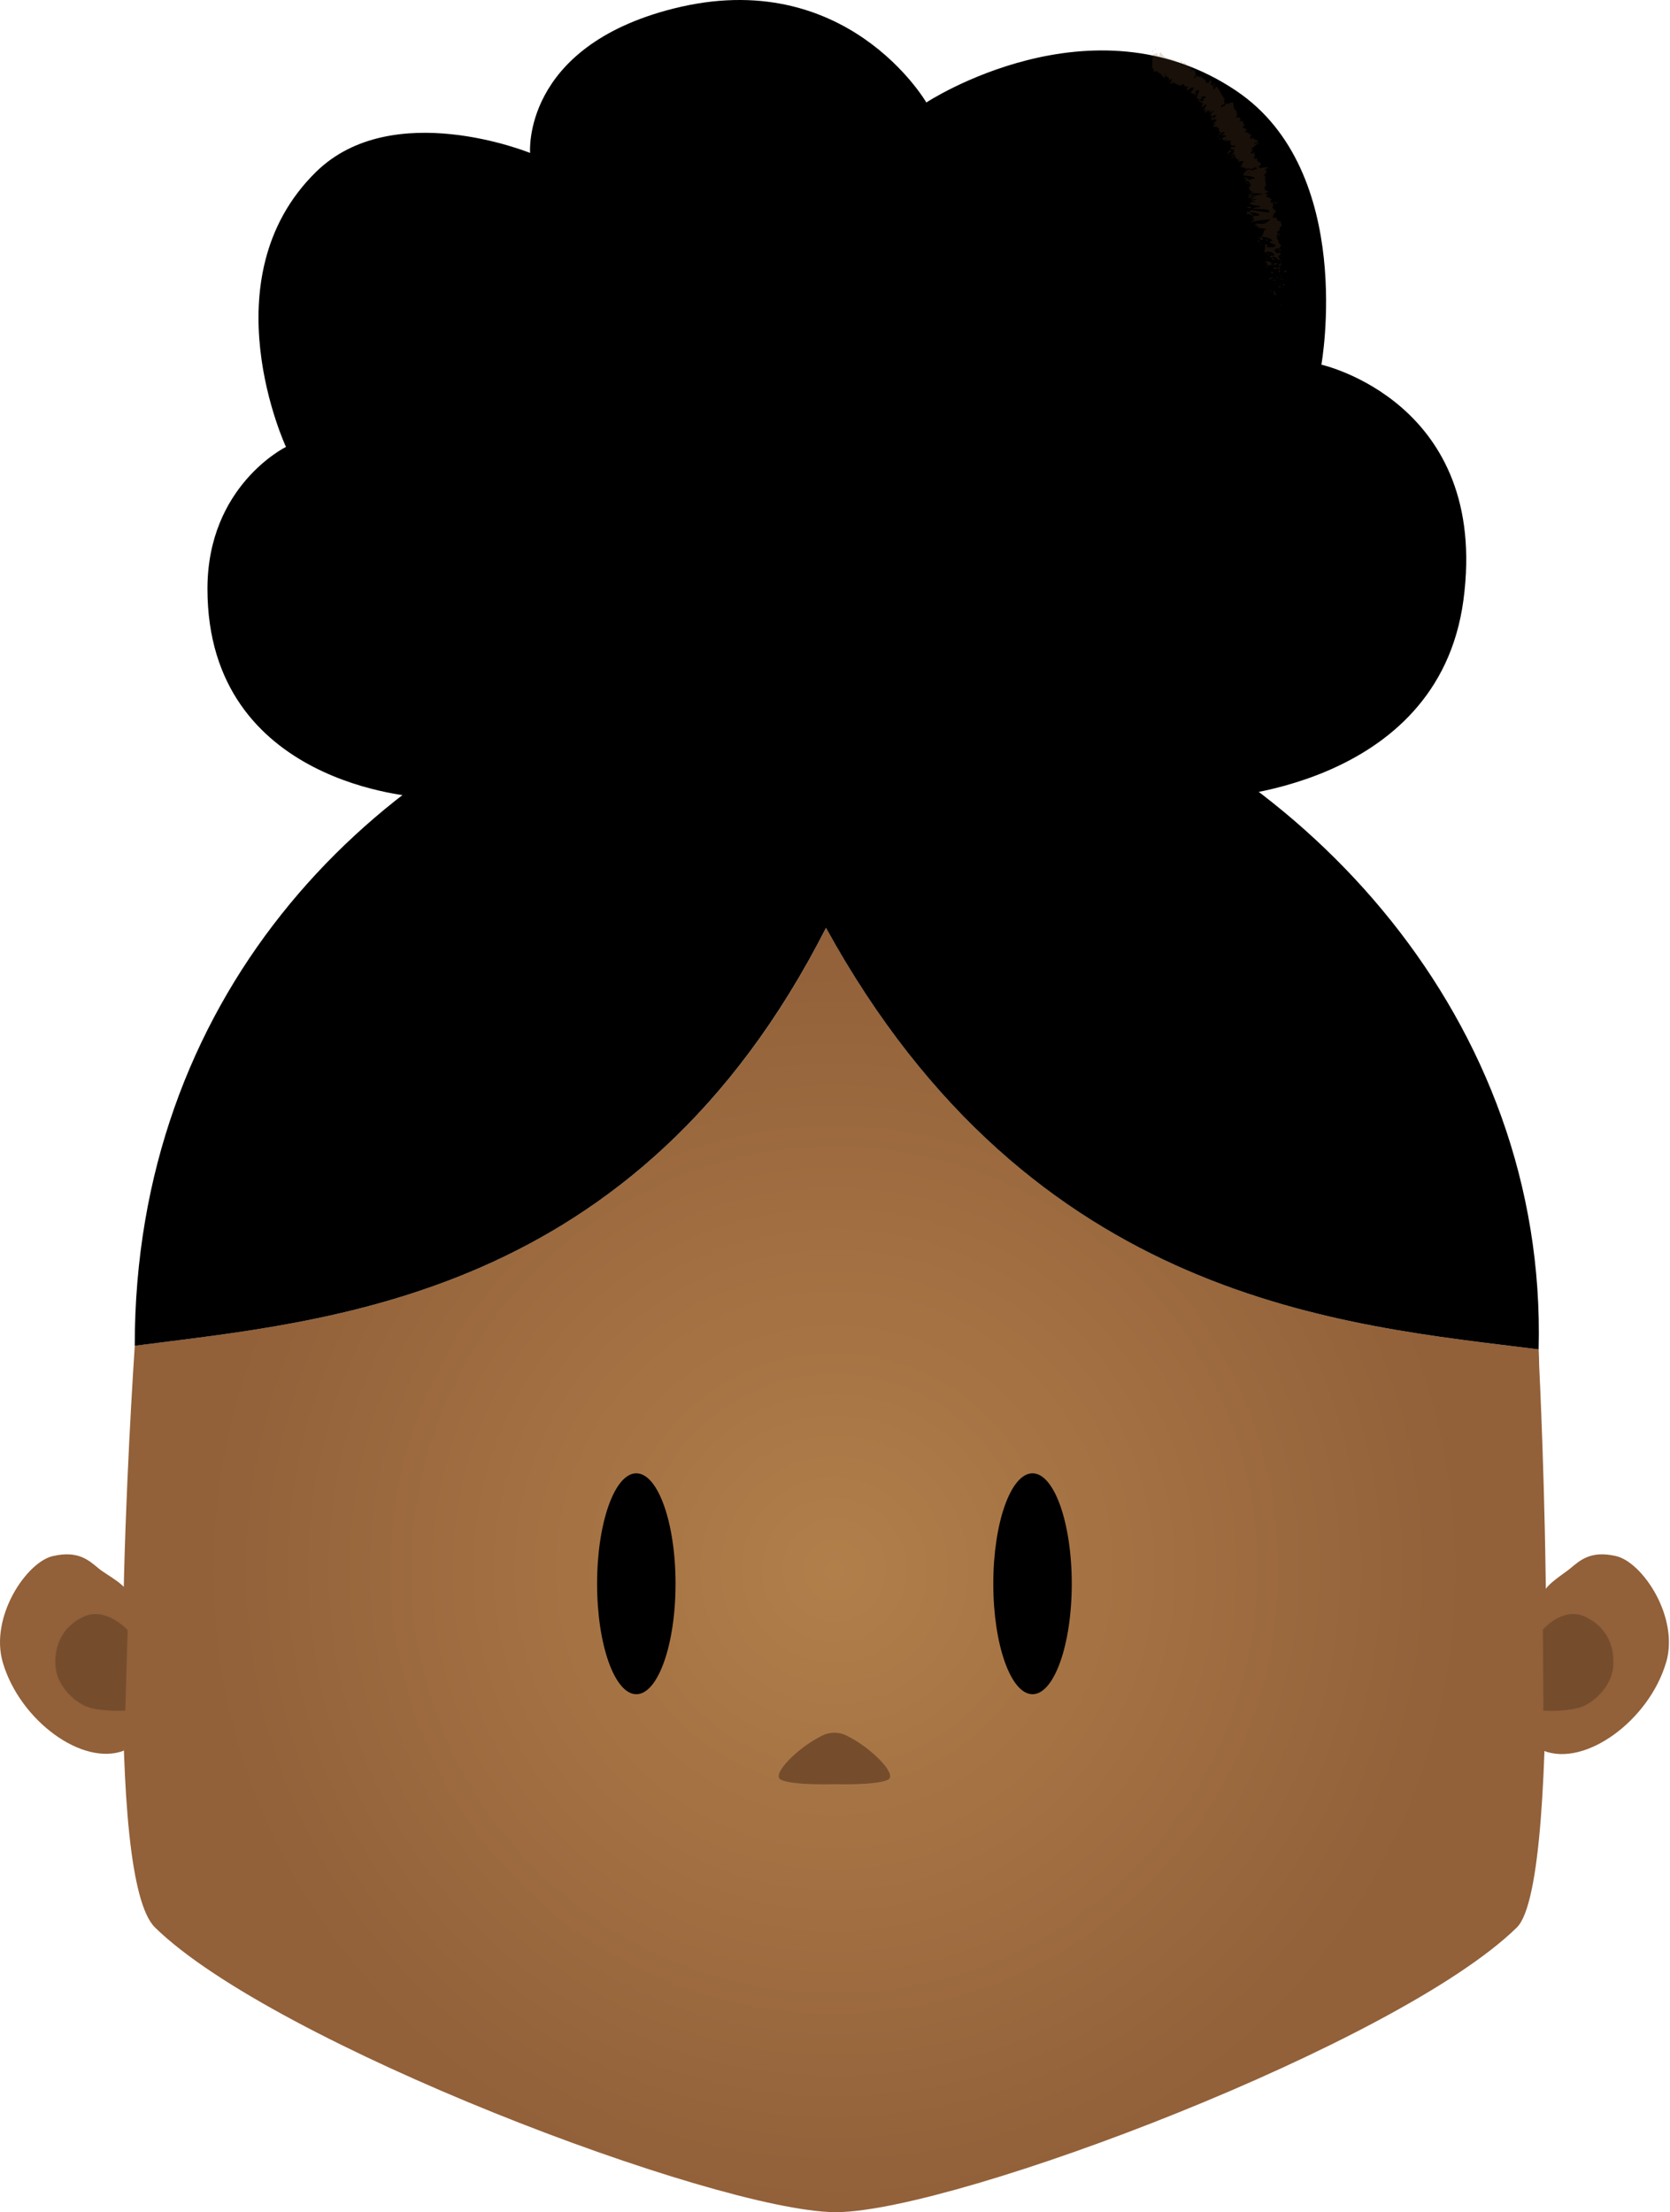 <svg width="755" height="1000" viewBox="0 0 755 1000" fill="none" xmlns="http://www.w3.org/2000/svg">
<path d="M685.754 871.308C632.195 923.779 433.245 999.193 378.551 1000H377.264C322.594 999.193 123.62 923.779 70.085 871.308C47.103 848.82 57.169 665.839 60.953 607.967V608.32C147.385 597.064 287.704 587.927 373.48 419.434C466.799 589.189 607.951 598.906 695.619 609.986C695.745 612.333 695.82 614.731 695.846 617.103C695.846 617.154 707.602 849.88 685.754 871.308Z" fill="url(#paint0_radial_445_1675)"/>
<path d="M753.219 751.549C745.473 777.772 716.688 798.771 697.944 791.451V791.325L697.792 773.254L697.363 722.701V721.767C697.363 721.086 697.565 720.43 697.893 719.723C699.81 715.71 706.723 711.621 709.801 709.097C714.418 705.261 719.135 700.794 730.614 703.419C742.572 706.17 759.273 731.055 753.244 751.549H753.219Z" fill="#926039"/>
<path d="M697.564 736.636C697.564 736.636 706.47 726.137 716.586 730.806C726.728 735.45 730.311 744.965 729.251 754.051C728.191 763.137 719.563 770.481 713.71 772.021C706.445 773.914 697.766 773.283 697.766 773.283L697.539 736.661L697.564 736.636Z" fill="#754D2D"/>
<path d="M58.148 721.439C58.148 716.77 48.284 712.076 44.702 709.097C40.085 705.261 35.367 700.794 23.888 703.419C11.905 706.17 -4.771 731.055 1.284 751.574C9.004 777.772 37.36 798.644 56.105 791.325L58.148 721.464V721.439Z" fill="#926039"/>
<path d="M57.692 736.863C57.692 736.863 48.004 726.136 37.863 730.78C27.721 735.424 24.139 744.939 25.198 754.025C26.258 763.111 34.886 770.456 40.739 771.995C48.005 773.888 56.633 773.257 56.633 773.257L57.717 736.863H57.692Z" fill="#754D2D"/>
<path d="M287.677 765.863C297.472 765.863 305.412 743.508 305.412 715.931C305.412 688.355 297.472 666 287.677 666C277.882 666 269.941 688.355 269.941 715.931C269.941 743.508 277.882 765.863 287.677 765.863Z" fill="black"/>
<path d="M466.798 765.863C476.593 765.863 484.533 743.508 484.533 715.931C484.533 688.355 476.593 666 466.798 666C457.003 666 449.062 688.355 449.062 715.931C449.062 743.508 457.003 765.863 466.798 765.863Z" fill="black"/>
<path d="M401.602 804.424C396.733 807.15 377.257 806.544 377.257 806.544C377.257 806.544 357.756 807.175 352.887 804.424C348.724 802.052 360.707 789.912 371.833 784.511C375.239 782.845 379.225 782.845 382.631 784.511C393.782 789.937 405.765 802.077 401.577 804.424H401.602Z" fill="#754D2D"/>
<path d="M695.634 609.987C607.966 598.908 466.814 589.241 373.445 419.435C287.669 587.954 147.35 597.065 60.918 608.347C60.918 452.018 163.647 345.662 283.052 305.381C312.746 295.336 344.331 289.985 377.052 289.985C409.773 289.985 439.013 295.008 467.773 304.447C589.903 344.451 699.469 460.776 695.609 610.013L695.634 609.987Z" fill="black"/>
<path d="M418.779 46.304C418.779 46.304 382.702 -15.935 304.369 3.903C235.723 21.267 239.658 69.145 239.658 69.145C239.658 69.145 177.446 43.73 142.807 77.777C93.789 125.957 129.285 202.027 129.285 202.027C129.285 202.027 93.764 219.391 93.789 266.26C93.865 355.327 189.505 360.274 189.505 360.274C189.505 360.274 153.025 409.439 192.457 448.887C241.752 498.229 365.598 386.951 365.598 386.951C365.598 386.951 603.499 499.44 547.72 360.829C547.72 360.829 650.045 357.422 661.6 271.358C673.609 181.811 597.394 164.85 597.394 164.85C597.394 164.85 613.137 77.65 558.972 41.105C493.681 -2.937 418.779 46.329 418.779 46.329V46.304Z" fill="black"/>
<g opacity="0.2">
<path d="M578.666 137.714C578.591 137.915 579.575 137.84 579.751 137.865C579.524 137.537 578.389 137.714 578.666 137.714Z" fill="#79522C"/>
<path d="M576.371 134.486L576.8 134.562L575.791 134.082L576.371 134.486Z" fill="#79522C"/>
<path d="M576.369 131.455C574.653 131.758 576.646 132.54 576.041 133.096L575.662 133.197L577.05 133.424C576.823 132.768 575.915 131.909 576.394 131.455H576.369Z" fill="#79522C"/>
<path d="M580.051 129.814C579.395 129.915 579.471 129.46 579.849 130.192C579.925 130.167 579.975 130.142 580.026 130.117C580.026 130.041 580.026 129.965 580.051 129.814Z" fill="#79522C"/>
<path d="M580.029 130.115C580.079 130.442 580.581 129.915 580.029 130.115V130.115Z" fill="#79522C"/>
<path d="M579.629 128.63L580.234 129.059C580.638 128.958 580.714 128.58 580.991 128.731C580.663 128.302 580.26 128.403 579.629 128.655V128.63Z" fill="#79522C"/>
<path d="M578.389 128.252L578.641 128.479C578.818 128.429 578.868 128.378 578.389 128.252Z" fill="#79522C"/>
<path d="M579.171 128.931L578.642 128.477C578.364 128.552 577.809 128.552 578.843 128.678C578.339 128.653 578.843 128.729 579.197 128.931H579.171Z" fill="#79522C"/>
<path d="M578.92 129.185C578.542 129.437 578.315 129.74 577.734 129.311C577.987 130.118 579.172 129.992 578.92 129.185Z" fill="#79522C"/>
<path d="M574.606 131.328L574.102 131.656L574.682 131.934C574.404 131.808 575.136 131.328 574.606 131.353V131.328Z" fill="#79522C"/>
<path d="M580.481 125.977C580.128 125.977 579.522 126.128 579.043 126.178L579.472 126.481C579.724 126.305 579.951 126.002 580.481 125.977Z" fill="#79522C"/>
<path d="M579.041 126.182L578.41 125.728C578.334 126.157 578.637 126.207 579.041 126.182Z" fill="#79522C"/>
<path d="M576.465 128.203L577.802 128.96L576.465 128.052V128.203Z" fill="#79522C"/>
<path d="M580.503 124.186L581.335 124.439L580.049 123.984L580.503 124.186Z" fill="#79522C"/>
<path d="M580.332 122.999C581.038 123.176 581.518 122.696 581.947 122.898C581.82 122.57 581.215 122.318 580.66 122.065C580.963 122.318 580.887 122.621 580.332 122.974V122.999Z" fill="#79522C"/>
<path d="M579.844 121.66C580.02 121.786 580.323 121.913 580.626 122.064C580.474 121.938 580.222 121.786 579.844 121.66Z" fill="#79522C"/>
<path d="M578.584 124.92C578.811 124.869 579.366 124.793 579.618 124.541L578.609 124.743C578.609 124.743 578.609 124.869 578.609 124.92H578.584Z" fill="#79522C"/>
<path d="M578.564 124.74H578.59C578.59 124.538 578.64 124.386 578.64 124.336C578.64 124.386 578.615 124.513 578.564 124.74Z" fill="#79522C"/>
<path d="M578.59 124.967V124.917C578.59 124.917 578.466 124.942 578.59 124.967Z" fill="#79522C"/>
<path d="M577.371 126.967C576.791 126.689 576.186 126.134 575.303 126.715C576.009 126.891 576.488 126.588 577.371 126.967Z" fill="#79522C"/>
<path d="M577.297 125.221L577.07 125.725C577.348 125.725 577.726 125.624 578.029 125.725L577.297 125.195V125.221Z" fill="#79522C"/>
<path d="M576.973 124.966L577.301 125.218L577.376 125.042L576.973 124.966Z" fill="#79522C"/>
<path d="M578.918 122.548C578.464 122.346 578.439 122.118 578.338 121.841C578.136 122.118 578.035 122.421 578.06 122.699C578.388 122.724 578.969 122.85 578.918 122.548Z" fill="#79522C"/>
<path d="M578.661 123.631L578.608 123.579C578.608 123.579 578.504 123.631 578.661 123.631Z" fill="#79522C"/>
<path d="M578.283 119.214C578.283 119.214 578.156 119.239 578.105 119.265H578.283V119.214Z" fill="#79522C"/>
<path d="M577.885 122.775C577.683 123.002 577.935 123.128 578.263 123.229C578.162 123.078 578.086 122.901 578.086 122.725C577.935 122.725 577.834 122.725 577.885 122.775Z" fill="#79522C"/>
<path d="M579.373 120.957C579.172 121.083 578.995 121.209 578.818 121.336C579.146 121.209 579.651 120.982 579.373 120.957Z" fill="#79522C"/>
<path d="M578.867 123.506H578.918C579.146 123.455 579.019 123.48 578.867 123.506Z" fill="#79522C"/>
<path d="M578.863 123.505C578.712 123.404 578.459 123.328 578.232 123.228C578.308 123.354 578.434 123.48 578.586 123.581C578.661 123.556 578.762 123.53 578.863 123.505Z" fill="#79522C"/>
<path d="M571.699 118.632C572.658 118.632 573.541 119.162 572.532 119.692C573.263 120.146 576.366 119.742 578.107 119.263C577.704 119.263 577.3 119.263 576.745 118.809C576.24 119.011 575.559 119.944 574.701 119.541C574.197 118.91 575.029 119.011 575.509 118.657C574.348 118.96 573.768 117.9 572.027 118.102L572.658 118.657C572.38 118.657 571.952 118.481 571.699 118.657V118.632Z" fill="#79522C"/>
<path d="M578.037 120.226L578.163 120.428C578.315 120.201 578.693 120.024 579.425 119.696C578.945 119.368 578.592 119.317 578.289 119.292L578.188 120.302L578.037 120.226Z" fill="#79522C"/>
<path d="M578.184 121.334C577.15 121.208 576.696 120.728 575.586 121.057C575.662 121.637 576.469 121.46 576.923 121.789C576.646 120.829 577.503 122.041 578.084 121.334C578.26 121.511 578.311 121.688 578.361 121.839C578.487 121.662 578.639 121.486 578.815 121.334H578.739V121.359C578.613 121.41 578.538 121.41 578.613 121.359C578.462 121.359 578.336 121.359 578.235 121.334C578.437 121.057 578.512 121.284 578.613 121.359H578.765L578.184 120.4C578.058 120.602 578.084 120.855 578.21 121.309L578.184 121.334Z" fill="#79522C"/>
<path d="M573.115 126.232C573.115 126.232 573.293 126.207 573.344 126.207C573.217 126.156 573.141 126.13 573.115 126.232Z" fill="#79522C"/>
<path d="M573.718 125.825C573.87 125.901 574.273 125.952 574.172 126.179C573.87 126.381 573.668 126.179 573.34 126.179C573.617 126.305 574.097 126.633 574.576 126.204L574.425 126.128C574.778 125.75 576.065 125.22 576.191 125.295C575.257 125.422 574.601 125.523 573.693 125.8L573.718 125.825Z" fill="#79522C"/>
<path d="M575.69 123.556L575.16 122.773L574.277 123.202H574.807C574.605 123.632 575.261 123.505 575.69 123.556Z" fill="#79522C"/>
<path d="M578.794 119.113L579.879 119.189L578.34 118.76L578.794 119.113Z" fill="#79522C"/>
<path d="M578.633 118.08H579.566L578.986 117.827L578.633 118.08Z" fill="#79522C"/>
<path d="M555.66 64.597L555.332 64.522C555.332 64.522 555.559 64.597 555.66 64.597Z" fill="#79522C"/>
<path d="M556.311 66.036L556.74 65.859C556.487 65.91 556.285 65.96 556.311 66.036Z" fill="#79522C"/>
<path d="M576.27 92.206C577.102 91.726 578.389 91.095 577.329 91.322L576.32 91.6C576.547 91.802 576.446 92.029 576.27 92.206Z" fill="#79522C"/>
<path d="M566.303 76.383L566.025 76.559C566.379 76.534 566.732 76.509 567.035 76.484C566.807 76.458 566.555 76.408 566.303 76.357V76.383Z" fill="#79522C"/>
<path d="M562.109 77.422L562.614 76.816C562.412 76.968 562.261 77.17 562.109 77.422Z" fill="#79522C"/>
<path d="M550.404 57.861L549.395 58.24C549.596 58.568 549.95 58.114 550.404 57.861Z" fill="#79522C"/>
<path d="M577.679 107.355C578.058 107.027 578.209 106.774 578.234 106.572C577.679 106.976 576.796 107.329 577.679 107.355Z" fill="#79522C"/>
<path d="M565.773 60.181C565.546 60.13 565.319 60.181 565.117 60.282C565.344 60.332 565.571 60.332 565.773 60.181Z" fill="#79522C"/>
<path d="M578.186 105.688C578.186 105.688 578.035 105.815 577.959 105.865C578.161 106.067 578.312 106.269 578.262 106.547C578.691 106.244 578.943 105.916 578.186 105.688Z" fill="#79522C"/>
<path d="M529.09 37.109C529.09 37.109 529.09 37.033 529.09 36.958C529.015 37.084 529.04 37.109 529.09 37.109Z" fill="#79522C"/>
<path d="M523.945 23.936C523.945 23.936 524.223 23.936 524.399 23.962C524.349 23.861 524.223 23.835 523.945 23.936Z" fill="#79522C"/>
<path d="M578.916 113.843C578.996 114.083 579.049 113.869 578.916 113.843V113.843Z" fill="#79522C"/>
<path d="M574.86 115.1C574.86 115.1 574.583 115.024 574.355 115.024C574.608 115.024 574.759 115.05 574.86 115.1Z" fill="#79522C"/>
<path d="M571.549 104.043C571.347 104.119 571.398 104.093 571.549 104.043V104.043Z" fill="#79522C"/>
<path d="M578.467 114.194C578.467 114.194 578.694 113.993 578.77 113.892C578.694 113.942 578.593 114.043 578.467 114.194Z" fill="#79522C"/>
<path d="M578.939 114.116C578.939 114.116 578.863 114.269 578.838 114.319C579.016 114.319 579.117 114.319 578.939 114.116Z" fill="#79522C"/>
<path d="M578.841 113.535C578.841 113.661 578.841 113.788 578.74 113.888C578.816 113.838 578.866 113.813 578.892 113.838C578.892 113.762 578.841 113.687 578.816 113.535H578.841Z" fill="#79522C"/>
<path d="M544.003 44.481C544.003 44.481 544.003 44.43 544.028 44.38C543.574 44.557 543.7 44.557 544.003 44.481Z" fill="#79522C"/>
<path d="M564.639 88.522H564.691L564.717 88.496L564.639 88.522Z" fill="#79522C"/>
<path d="M563.73 87.944C565.068 87.994 564.941 88.196 564.74 88.499L567.616 87.666L563.73 87.944Z" fill="#79522C"/>
<path d="M553.587 61.468L553.032 62.377C551.392 62.604 551.644 61.973 550.736 63.033C553.587 61.468 551.972 64.522 554.848 63.033L554.419 63.639C554.419 63.639 554.218 63.639 554.218 63.513C553.158 64.8 556.513 62.831 556.513 63.816C556.438 64.194 556.11 64.598 555.656 64.598L556.665 64.825C556.69 65.027 556.16 65.229 556.135 65.027L556.816 65.809H556.715C557.245 65.759 558.103 65.708 558.481 65.708C558.178 66.138 558.103 65.734 557.775 65.986L558.733 66.163C558.077 66.718 557.119 66.668 557.068 66.264C554.369 68.131 558.027 66.314 556.766 68.157L556.185 67.854C554.646 68.939 555.403 69.015 554.596 69.999C555.101 69.646 556.766 67.753 557.749 67.955C557.598 68.207 557.573 68.459 558.304 68.485C557.245 68.964 557.649 69.141 557.85 69.469L556.438 70.049C557.018 70.251 557.724 69.923 558.456 69.898C558.506 70.403 557.472 70.933 556.564 71.412C556.614 72.22 558.128 70.201 558.733 70.933C558.431 71.74 559.162 71.917 560.298 72.321C559.97 72.927 559.389 72.573 559.036 72.876L560.323 72.826C560.323 72.826 559.97 73.028 559.793 73.078C560.348 73.23 561.231 72.573 561.811 72.927C563.476 72.498 559.869 74.794 561.887 74.794C561.534 75.097 560.979 75.022 560.424 75.274C561.912 75.728 561.534 75.728 563.375 75.905L562.618 76.813C563.552 76.006 565.066 76.183 566.302 76.359C566.781 76.031 567.185 75.753 567.387 75.577L568.421 76.183C568.219 76.359 567.689 76.435 567.033 76.485C567.16 76.485 567.311 76.511 567.437 76.536C566.983 77.015 566.1 77.091 565.217 77.141C565.469 76.965 565.747 76.763 566.024 76.561C565.066 76.637 564.031 76.738 563.199 77.066C563.375 77.066 563.577 77.116 563.678 77.217C563.426 77.217 563.199 77.268 563.047 77.344C562.896 77.419 563.249 77.394 563.653 77.419L562.063 78.101L562.719 77.949L561.988 79.312C563.855 79.59 566.504 79.564 567.513 80.65C566.226 80.65 565.52 81.104 564.082 81.483C565.52 80.725 563.174 80.725 563.3 80.019C563.224 80.397 562.543 80.498 562.265 80.498L563.956 81.23C562.77 81.508 563.148 81.71 562.719 82.114C564.99 81.281 564.485 82.543 565.293 82.82C564.511 83.047 563.703 83.123 563.754 82.517C562.164 83.577 566.68 82.618 565.343 83.603C565.293 83.477 565.394 83.376 564.99 83.401C565.772 83.552 565.419 84.486 564.687 84.461L564.637 84.335C564.612 85.294 565.217 87.111 567.26 86.833C567.008 86.884 564.839 87.212 564.41 87.262C566.756 87.338 569.102 87.414 571.474 87.565C569.733 87.767 565.772 89.13 564.637 88.549C564.435 88.827 564.208 89.13 564.914 89.483C565.141 89.281 567.336 88.625 567.513 88.802C565.696 89.736 566.554 89.408 565.066 90.392C565.394 90.089 568.144 89.837 568.118 90.215C567.715 90.215 565.469 90.72 565.167 90.644L567.967 91.048C567.437 90.897 565.722 91.401 564.99 91.73C565.495 91.553 565.066 92.487 565.394 92.689L565.949 92.209C565.722 93.269 569.859 92.588 569.859 93.622C569.279 93.572 566.428 93.85 566.176 94.405C567.563 94.405 572.886 94.455 574.072 95.238L573.315 95.515L574.299 96.096C572.18 95.919 567.664 95.314 565.898 94.935C565.343 95.414 564.99 95.187 565.141 95.717C564.435 96.02 563.981 95.566 563.93 95.414L563.653 96.777C565.242 96.5 565.394 97.56 566.706 97.332L564.864 96.146C566.428 95.844 569.531 96.323 569.354 97.332C568.749 97.661 566.504 97.534 565.974 97.61C566.529 97.661 567.134 98.367 566.756 98.493L565.848 98.216C565.318 98.796 568.068 98.796 566.63 99.604C566.554 99.831 564.662 100.487 565.595 100.412C567.387 99.856 573.013 99.124 574.4 99.2C574.299 99.301 572.811 100.588 571.928 100.942C570.54 101.446 568.471 100.765 567.26 101.219C567.689 101.194 568.27 101.32 568.446 101.396C568.093 101.674 567.084 101.446 567.336 101.926C568.976 101.85 567.311 102.961 568.724 102.027C569.228 102.481 568.446 102.582 568.572 103.137C569.607 102.86 572.205 103.314 572.71 103.768C572.306 103.768 571.776 103.945 571.524 104.021C571.474 105.056 570.767 105.661 570.843 106.595C570.464 106.721 570.01 107.201 569.304 107.075C569.607 107.176 570.162 107.277 570.237 107.554C568.875 108.21 569.96 106.923 568.32 107.479C569.279 107.453 569.682 108.135 570.313 108.488C571.776 108.261 570.515 107.504 569.884 107.15C571.902 106.999 574.072 107.554 575.081 108.513C575.636 109.27 573.795 108.942 574.097 109.069C573.845 110.583 577.705 110.129 576.317 111.466C575.056 112.047 573.769 111.643 572.836 111.794C572.306 111.189 573.593 110.76 573.517 110.33L572.937 110.911C572.508 110.734 572.155 110.33 572.508 110.053C571.373 110.532 572.458 112.577 571.423 113.763C571.852 113.94 572.331 114.268 572.836 114.091L572.634 113.738C573.668 113.359 574.097 114.343 574.551 113.864C575.308 114.318 576.469 114.823 575.914 115.53L574.451 115.732C574.879 115.706 575.308 115.252 574.854 115.075C575.51 115.328 572.912 116.211 574.854 116.464L575.838 115.934C576.595 116.388 578.184 116.943 577.73 117.599C579.168 117.271 577.554 117.473 579.244 116.968C577.15 117.423 579.244 115.378 577.074 116.085C579.017 115.555 577.882 115.277 579.521 114.596C579.042 114.646 578.613 114.848 578.815 114.318C578.664 114.318 578.487 114.243 578.386 114.217H578.411H578.361C578.26 114.217 578.285 114.217 578.361 114.217C578.159 114.343 577.907 114.47 577.629 114.52C576.519 114.318 576.494 113.485 575.914 113.233C576.141 112.905 576.469 113.334 576.973 113.132L576.09 112.753C577.175 112.652 577.831 111.845 578.487 112.526V111.87C579.067 111.441 579.294 110.911 578.815 110.608C579.017 110.28 577.579 109.901 578.437 110.103L577.705 109.119H577.982C578.058 108.059 576.04 107.125 577.907 105.813C577.604 105.485 577.251 105.157 577.503 104.576L578.411 104.374C578.058 103.97 579.219 102.961 578.235 102.86C580.682 102.153 578.563 100.639 578.916 99.831L577.705 99.932C577.705 99.377 577.301 98.923 576.746 98.317L575.687 98.493C574.753 98.039 576.267 96.954 576.04 96.045C576.444 96.045 576.368 96.298 576.141 96.5C578.411 95.086 574.072 94.481 575.687 93.244C575.258 93.067 575.359 92.865 575.611 92.663C575.611 92.663 575.636 92.714 575.687 92.714C575.687 92.689 575.687 92.638 575.687 92.613C575.863 92.487 576.04 92.335 576.191 92.184C575.939 92.335 575.762 92.462 575.661 92.562C575.611 92.386 575.434 92.108 575.132 91.881L576.242 91.578C576.242 91.578 576.242 91.528 576.191 91.528C576.57 91.174 575.611 91.401 574.778 91.679C574.577 91.578 574.324 91.477 574.022 91.427C575.813 90.897 573.265 90.821 575.182 90.165C574.198 90.165 574.223 88.903 572.18 89.13C572.432 89.079 572.558 88.978 572.584 89.13C572.76 88.777 572.937 88.423 572.306 88.272L573.719 87.868L571.65 87.59C572.432 87.01 572.912 86.732 574.097 86.934C572.18 86.303 573.29 86.278 571.423 85.798L572.357 85.647C572.256 85.369 570.919 85.168 571.65 84.814C573.29 83.754 571.12 81.508 572.331 79.413C569.733 80.448 573.34 78.302 571.221 78.807C571.827 78.53 572.13 78.202 572.76 78.328C571.877 77.646 573.391 76.738 571.474 76.637C572.079 76.359 572.458 76.561 572.811 76.359C572.659 76.334 572.18 76.233 572.533 76.031C572.886 75.829 573.113 76.006 573.416 76.056C573.038 75.198 571.07 75.678 569.228 76.183C569.96 75.476 569.783 75.299 568.471 75.35C569.026 75.022 569.556 74.567 569.96 75.022C569.96 74.693 570.212 72.876 568.749 73.331C569.077 73.103 568.724 72.876 568.522 72.851C568.396 72.144 568.497 72.043 568.143 71.438L567.967 71.715C566.15 72.069 567.387 71.311 566.983 70.857L567.16 70.807C567.942 69.141 566.378 70.529 567.336 68.787L566.302 69.267C563.956 70.075 567.26 67.677 566.1 67.349L565.595 67.854C564.662 67.803 568.244 65.532 568.345 65.002C568.497 64.825 568.724 65.002 568.926 65.052C569.809 63.462 567.488 65.507 566.832 64.926C567.513 64.472 568.799 64.27 568.724 63.715C569.203 63.184 565.696 63.336 566.781 62.023C566.302 62.453 565.797 62.856 565.217 62.73C564.763 62.326 566.63 60.282 564.637 60.711C564.763 60.56 564.889 60.459 565.015 60.408C564.359 60.257 563.628 59.525 562.568 59.803C565.873 57.556 559.566 58.389 562.745 56.622L561.912 55.537L562.24 55.386C562.038 54.502 561.08 54.704 560.171 54.931C560.272 54.629 560.651 54.578 560.827 54.477C560.777 53.038 560.55 52.988 558.481 53.114L559.415 52.357C558.708 52.508 559.944 49.783 558.052 49.581C558.178 49.505 558.38 49.404 558.557 49.379C556.665 49.076 559.162 44.634 555.403 46.906L553.99 46.855C554.47 47.966 552.426 47.89 552.174 48.723C551.695 48.546 552.452 47.007 552.981 47.284L552.88 47.486C554.747 46.224 552.578 45.846 553.789 44.886C552.149 43.221 551.569 40.621 549.979 39.031L548.945 40.47L548.466 39.864C548.617 39.435 549.222 38.678 549.576 39.132C550.055 38.223 548.339 39.081 548.062 39.359C547.784 38.097 549.777 38.173 549.55 37.92L549.121 37.693L549.046 37.92C548.289 38.198 547.759 38.703 547.33 38.198C547.255 37.668 547.885 37.264 547.81 37.088C547.885 36.987 547.885 36.911 547.658 36.886L547.002 36.129L546.397 37.416C545.615 37.643 545.766 36.76 545.06 38.249C546.17 35.977 542.89 35.27 542.991 34.463C541.906 34.892 541.452 34.538 540.922 34.008C540.922 34.362 540.064 35.674 539.686 35.144C541.73 32.646 539.56 33.327 540.392 31.157C539.938 32.671 538.652 30.475 538.072 32.696C537.769 32.191 538.702 31.661 538.753 30.803C537.062 31.131 536.76 28.633 535.12 28.229C534.893 28.582 534.817 29.289 534.237 29.668L534.464 27.396C534.085 27.421 533.127 29.415 533.253 27.85C533.177 28.204 533.051 28.734 532.799 28.759C531.84 27.219 530.2 26.891 528.661 26.487C527.072 26.159 525.684 25.528 524.65 23.257C524.852 24.14 524.549 24.165 524.221 24.09C524.373 24.342 523.918 25.099 523.818 25.654L522.96 23.787C522.329 25.251 521.547 23.535 521.068 24.973L521.522 24.822C520.588 26.437 521.32 28.885 520.664 31.081C521.724 29.264 521.219 34.337 522.884 31.762C522.935 32.267 522.506 32.419 522.455 32.974C522.96 32.09 523.263 31.989 523.616 32.595L523.49 32.797C524.877 33.05 525.155 34.109 526.29 35.296L526.618 34.21C526.87 34.488 526.794 34.841 526.82 35.169C527.854 33.756 526.012 34.69 527.047 33.1C526.567 35.422 529.242 34.135 528.384 36.608C528.838 36.835 528.813 35.371 529.267 35.573L529.09 36.255L529.62 35.498C529.847 35.8 529.62 36.659 529.342 37.214C529.317 37.113 529.065 37.264 528.964 37.264C528.964 38.223 530.15 37.592 530.15 37.895L529.923 37.29C531.462 37.365 532.446 38.955 534.338 38.526L534.54 38.022C535.978 37.769 534.918 38.981 536.154 39.208L536.053 39.283C536.558 38.981 536.961 38.955 537.163 39.182C536.558 39.511 536.886 40.495 536.179 40.823C537.718 40.646 537.113 40.47 538.929 39.359L538.526 40.167C539.232 39.687 539.51 39.359 540.115 39.536C539.257 39.839 539.585 40.823 538.526 41.303C538.273 43.523 541.149 40.949 539.762 43.473C541.78 41.959 539.837 41.732 540.418 41.555C540.72 40.747 541.957 40.444 542.108 40.899C542.386 41.202 540.569 43.725 541.326 44.306C541.25 44.23 541.124 44.356 541.074 44.306C540.922 45.013 542.184 44.129 541.805 45.215C542.991 44.306 542.158 45.669 543.521 44.356L542.562 44.028C543.269 44.028 545.135 42.766 545.034 44.154C544.706 44.382 544.177 44.558 543.874 44.634C543.672 45.215 544.479 44.71 544.252 45.29C542.865 46.603 543.168 44.811 541.805 45.492C541.427 46.249 543.47 45.215 541.856 46.502C543.95 44.886 542.285 47.385 544.177 46.426L543.344 47.183C543.546 47.133 544.076 46.906 544.202 47.057L542.915 47.839C544.202 47.309 542.84 49.303 543.647 49.202C542.915 48.445 544.479 48.092 544.782 47.183C546.775 47.133 543.117 49.783 544.479 50.464C544.227 50.439 544.479 49.455 545.085 49.328C545.085 49.682 545.009 50.262 544.681 50.767C545.489 51.322 545.463 49.884 546.271 49.732C545.438 50.893 547.027 49.732 547.633 49.732L546.75 50.489C546.876 51.827 548.768 49.177 548.743 50.54L547.229 51.221L547.885 51.373L546.8 52.13C547.91 51.953 547.835 52.256 547.885 52.912C548.44 52.307 549.576 51.676 549.929 52.029C549.601 52.71 548.945 52.559 549.525 53.013C548.844 53.316 548.037 53.745 548.667 52.862C548.339 53.064 547.986 53.19 547.683 53.392C547.28 54.149 548.112 54.174 548.264 54.401C548.264 54.3 548.238 54.174 548.314 54.023L550.181 53.897C549.929 54.275 549.576 54.376 549.222 54.502C549.449 54.603 549.954 54.401 550.206 54.578C549.399 55.058 548.617 55.663 548.037 55.588L549.424 55.739C549.121 56.042 548.793 56.774 548.44 56.875C548.264 57.607 550.711 56.875 550.484 57.884C550.66 57.809 550.837 57.783 551.039 57.834C551.215 58.515 550.559 59.626 552.073 59.601L550.887 60.863C551.543 61.165 552.376 59.247 553.461 59.777C554.293 60.131 552.376 60.762 552.098 61.216C553.007 61.09 554.798 60.787 553.965 62.049C553.587 62.023 553.713 61.746 553.511 61.62L553.587 61.468ZM557.749 67.929C557.472 67.904 556.665 67.929 557.245 67.551C558.506 67.147 558.002 67.551 557.749 67.929ZM564.485 78.176C564.082 78.176 564.208 77.949 564.586 77.621C564.712 77.722 564.712 77.899 564.485 78.176ZM577.831 111.466C577.831 111.466 577.806 111.466 577.781 111.466C578.21 111.088 578.033 111.214 577.831 111.466ZM577.377 112.249C577.554 112.324 577.705 112.299 577.856 112.249C577.554 112.223 577.528 112.047 577.604 111.845C577.301 111.921 577.099 112.021 577.377 112.223V112.249ZM547.583 37.189L547.507 37.517C547.027 37.517 547.305 37.365 547.583 37.189Z" fill="#79522C"/>
<path d="M562.617 77.323C562.794 77.222 562.996 77.146 563.197 77.07C562.996 77.07 562.769 77.146 562.617 77.323Z" fill="#79522C"/>
<path d="M550.611 57.784V57.759L550.41 57.859L550.611 57.784Z" fill="#79522C"/>
<path d="M566.729 101.623C566.88 101.446 567.082 101.345 567.284 101.27C567.006 101.27 566.779 101.396 566.729 101.623Z" fill="#79522C"/>
<path d="M579.548 116.109L579.22 115.63C579.296 115.857 579.044 115.958 578.867 116.084C579.145 116.084 579.523 115.958 579.548 116.084V116.109Z" fill="#79522C"/>
<path d="M572.529 120.504C572.681 120.58 572.529 120.655 572.706 120.706H573.236C573.185 120.378 572.756 120.176 572.529 120.504Z" fill="#79522C"/>
<path d="M575.709 116.714C574.75 116.79 575.078 117.067 575.28 117.395V117.345C576.643 117.395 576.188 117.042 575.709 116.714Z" fill="#79522C"/>
<path d="M575.303 117.471C575.303 117.471 575.378 117.673 575.328 117.774C575.883 117.774 575.429 117.647 575.303 117.471Z" fill="#79522C"/>
<path d="M578.088 113.154C577.836 113.331 579.324 113.205 578.946 113.306C580.182 113.432 577.407 112.321 578.088 113.154Z" fill="#79522C"/>
<path d="M572.529 117.095L573.715 116.943L572.756 116.792L572.529 117.095Z" fill="#79522C"/>
<path d="M573.291 114.443L572.988 114.999C573.19 114.999 573.316 115.049 573.392 115.125C573.417 114.797 573.644 114.418 573.291 114.469V114.443Z" fill="#79522C"/>
<path d="M573.418 115.127C573.418 115.304 573.418 115.455 573.645 115.556C573.645 115.455 573.569 115.278 573.418 115.127Z" fill="#79522C"/>
<path d="M572.129 116.389L572.381 116.238L572.457 115.859L572.129 116.389Z" fill="#79522C"/>
<path d="M573.21 108.741L572.832 108.186C572.428 108.161 572.176 108.337 572.352 108.539C572.655 108.666 572.831 108.867 573.21 108.741Z" fill="#79522C"/>
<path d="M570.039 110.684C570.266 110.507 570.544 110.482 570.922 110.381L569.434 110.457L570.014 110.684H570.039Z" fill="#79522C"/>
<path d="M569.58 109.044C569.176 109.019 568.343 108.313 568.495 109.019C568.898 109.044 569.277 109.6 569.58 109.044Z" fill="#79522C"/>
<path d="M570.693 100.288L570.744 100.44L573.166 100.137L570.693 100.288Z" fill="#79522C"/>
<path d="M563.903 93.672C563.424 94.404 565.417 93.596 564.786 94.278C565.367 94.353 565.291 93.697 565.821 93.773C565.165 93.47 565.467 93.218 563.903 93.647V93.672Z" fill="#79522C"/>
<path d="M565.82 93.774C565.82 93.774 566.047 93.875 566.224 93.926C566.047 93.825 565.921 93.8 565.82 93.774Z" fill="#79522C"/>
<path d="M522.556 22.222L522.178 21.616L522.304 22.474L522.556 22.222Z" fill="#79522C"/>
<path d="M521.222 23.761L521.449 22.222L520.869 23.534C520.869 23.534 521.222 23.408 521.222 23.787V23.761Z" fill="#79522C"/>
<path d="M555.352 70.226L555.705 70.1C556.058 69.872 556.033 69.771 556.033 69.595L555.352 70.226Z" fill="#79522C"/>
<path d="M554.092 64.852V64.953L555.252 64.145L554.092 64.852Z" fill="#79522C"/>
<path d="M550.312 61.796C550.363 61.972 550.716 61.998 550.767 62.199C550.363 61.998 551.776 60.837 550.312 61.796Z" fill="#79522C"/>
</g>
<defs>
<radialGradient id="paint0_radial_445_1675" cx="0" cy="0" r="1" gradientUnits="userSpaceOnUse" gradientTransform="translate(377.239 709.704) scale(306.371 306.499)">
<stop stop-color="#B17F4A"/>
<stop offset="0.95" stop-color="#926039"/>
</radialGradient>
</defs>
</svg>
